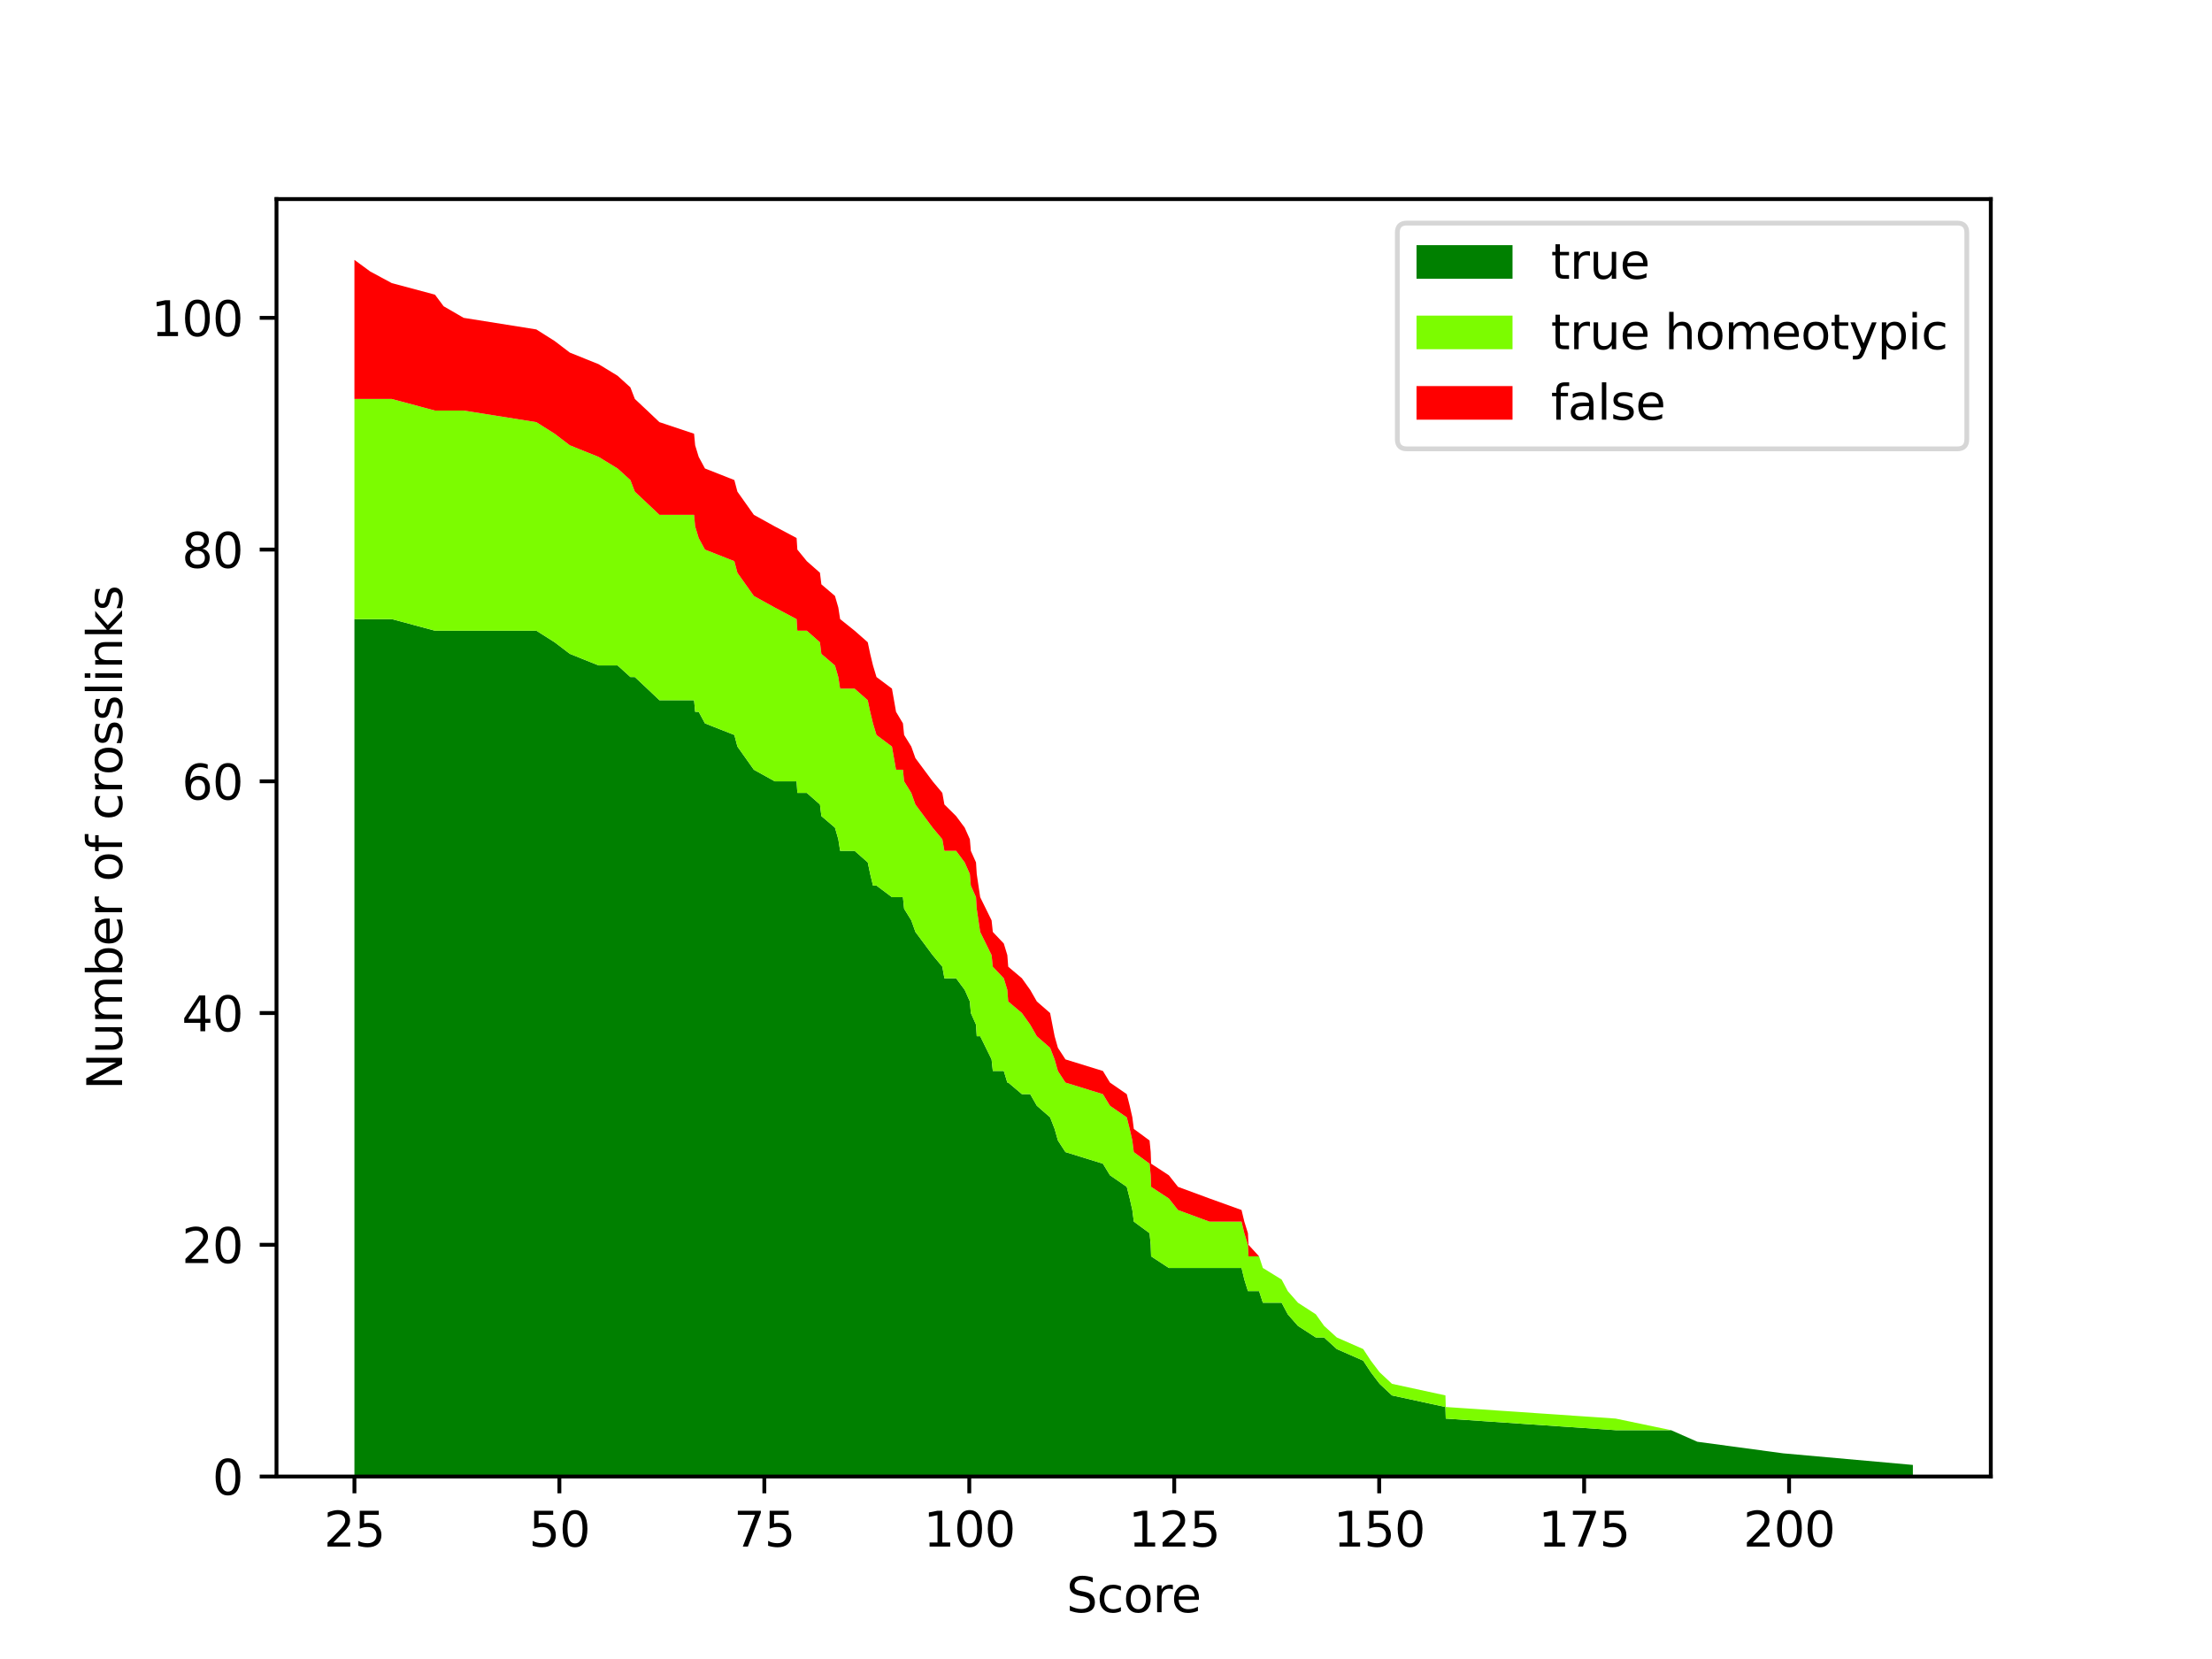 <?xml version="1.0" encoding="utf-8" standalone="no"?>
<!DOCTYPE svg PUBLIC "-//W3C//DTD SVG 1.1//EN"
  "http://www.w3.org/Graphics/SVG/1.1/DTD/svg11.dtd">
<svg xmlns:xlink="http://www.w3.org/1999/xlink" width="460.8pt" height="345.6pt" viewBox="0 0 460.8 345.6" xmlns="http://www.w3.org/2000/svg" version="1.1">
 <defs>
  <style type="text/css">*{stroke-linejoin: round; stroke-linecap: butt}</style>
 </defs>
 <g id="figure_1">
  <g id="patch_1">
   <path d="M 0 345.6 
L 460.8 345.6 
L 460.8 0 
L 0 0 
z
" style="fill: #ffffff"/>
  </g>
  <g id="axes_1">
   <g id="patch_2">
    <path d="M 57.6 307.584 
L 414.72 307.584 
L 414.72 41.472 
L 57.6 41.472 
z
" style="fill: #ffffff"/>
   </g>
   <g id="PolyCollection_1">
    <path d="M 73.833 128.969 
L 73.833 307.584 
L 77.127 307.584 
L 81.608 307.584 
L 90.613 307.584 
L 92.417 307.584 
L 96.591 307.584 
L 111.727 307.584 
L 115.546 307.584 
L 118.71 307.584 
L 124.706 307.584 
L 128.661 307.584 
L 131.322 307.584 
L 132.251 307.584 
L 134.82 307.584 
L 137.366 307.584 
L 144.588 307.584 
L 144.814 307.584 
L 145.551 307.584 
L 146.856 307.584 
L 152.979 307.584 
L 153.616 307.584 
L 157.041 307.584 
L 161.395 307.584 
L 165.944 307.584 
L 166.103 307.584 
L 168.072 307.584 
L 170.811 307.584 
L 171.109 307.584 
L 173.937 307.584 
L 174.639 307.584 
L 175.013 307.584 
L 178.03 307.584 
L 180.771 307.584 
L 181.278 307.584 
L 181.861 307.584 
L 182.59 307.584 
L 185.811 307.584 
L 186.661 307.584 
L 188.098 307.584 
L 188.345 307.584 
L 189.838 307.584 
L 190.699 307.584 
L 194.288 307.584 
L 196.304 307.584 
L 196.736 307.584 
L 199.174 307.584 
L 200.968 307.584 
L 202.04 307.584 
L 202.245 307.584 
L 203.321 307.584 
L 203.475 307.584 
L 204.192 307.584 
L 206.566 307.584 
L 206.822 307.584 
L 209.11 307.584 
L 209.845 307.584 
L 210.033 307.584 
L 212.885 307.584 
L 214.609 307.584 
L 215.993 307.584 
L 218.759 307.584 
L 219.699 307.584 
L 220.382 307.584 
L 221.953 307.584 
L 229.757 307.584 
L 231.226 307.584 
L 234.727 307.584 
L 235.342 307.584 
L 235.888 307.584 
L 236.196 307.584 
L 239.475 307.584 
L 239.714 307.584 
L 239.799 307.584 
L 243.488 307.584 
L 245.401 307.584 
L 251.942 307.584 
L 258.636 307.584 
L 259.217 307.584 
L 259.968 307.584 
L 260.088 307.584 
L 262.291 307.584 
L 263.076 307.584 
L 266.987 307.584 
L 268.268 307.584 
L 270.386 307.584 
L 274.109 307.584 
L 275.834 307.584 
L 278.481 307.584 
L 283.98 307.584 
L 285.568 307.584 
L 287.395 307.584 
L 289.974 307.584 
L 301.109 307.584 
L 301.177 307.584 
L 336.563 307.584 
L 348.107 307.584 
L 353.589 307.584 
L 371.487 307.584 
L 398.487 307.584 
L 398.487 305.17 
L 398.487 305.17 
L 371.487 302.757 
L 353.589 300.343 
L 348.107 297.929 
L 336.563 297.929 
L 301.177 295.515 
L 301.109 293.102 
L 289.974 290.688 
L 287.395 288.274 
L 285.568 285.861 
L 283.98 283.447 
L 278.481 281.033 
L 275.834 278.619 
L 274.109 278.619 
L 270.386 276.206 
L 268.268 273.792 
L 266.987 271.378 
L 263.076 271.378 
L 262.291 268.965 
L 260.088 268.965 
L 259.968 268.965 
L 259.217 266.551 
L 258.636 264.137 
L 251.942 264.137 
L 245.401 264.137 
L 243.488 264.137 
L 239.799 261.723 
L 239.714 259.31 
L 239.475 256.896 
L 236.196 254.482 
L 235.888 252.069 
L 235.342 249.655 
L 234.727 247.241 
L 231.226 244.827 
L 229.757 242.414 
L 221.953 240 
L 220.382 237.586 
L 219.699 235.173 
L 218.759 232.759 
L 215.993 230.345 
L 214.609 227.931 
L 212.885 227.931 
L 210.033 225.518 
L 209.845 225.518 
L 209.11 223.104 
L 206.822 223.104 
L 206.566 220.69 
L 204.192 215.863 
L 203.475 215.863 
L 203.321 213.449 
L 202.245 211.035 
L 202.04 208.622 
L 200.968 206.208 
L 199.174 203.794 
L 196.736 203.794 
L 196.304 201.381 
L 194.288 198.967 
L 190.699 194.139 
L 189.838 191.726 
L 188.345 189.312 
L 188.098 186.898 
L 186.661 186.898 
L 185.811 186.898 
L 182.59 184.485 
L 181.861 184.485 
L 181.278 182.071 
L 180.771 179.657 
L 178.03 177.243 
L 175.013 177.243 
L 174.639 174.83 
L 173.937 172.416 
L 171.109 170.002 
L 170.811 167.589 
L 168.072 165.175 
L 166.103 165.175 
L 165.944 162.761 
L 161.395 162.761 
L 157.041 160.347 
L 153.616 155.52 
L 152.979 153.106 
L 146.856 150.693 
L 145.551 148.279 
L 144.814 148.279 
L 144.588 145.865 
L 137.366 145.865 
L 134.82 143.451 
L 132.251 141.038 
L 131.322 141.038 
L 128.661 138.624 
L 124.706 138.624 
L 118.71 136.21 
L 115.546 133.797 
L 111.727 131.383 
L 96.591 131.383 
L 92.417 131.383 
L 90.613 131.383 
L 81.608 128.969 
L 77.127 128.969 
L 73.833 128.969 
z
" clip-path="url(#p93a9390368)" style="fill: #008000"/>
   </g>
   <g id="PolyCollection_2">
    <path d="M 73.833 83.109 
L 73.833 128.969 
L 77.127 128.969 
L 81.608 128.969 
L 90.613 131.383 
L 92.417 131.383 
L 96.591 131.383 
L 111.727 131.383 
L 115.546 133.797 
L 118.71 136.21 
L 124.706 138.624 
L 128.661 138.624 
L 131.322 141.038 
L 132.251 141.038 
L 134.82 143.451 
L 137.366 145.865 
L 144.588 145.865 
L 144.814 148.279 
L 145.551 148.279 
L 146.856 150.693 
L 152.979 153.106 
L 153.616 155.52 
L 157.041 160.347 
L 161.395 162.761 
L 165.944 162.761 
L 166.103 165.175 
L 168.072 165.175 
L 170.811 167.589 
L 171.109 170.002 
L 173.937 172.416 
L 174.639 174.83 
L 175.013 177.243 
L 178.03 177.243 
L 180.771 179.657 
L 181.278 182.071 
L 181.861 184.485 
L 182.59 184.485 
L 185.811 186.898 
L 186.661 186.898 
L 188.098 186.898 
L 188.345 189.312 
L 189.838 191.726 
L 190.699 194.139 
L 194.288 198.967 
L 196.304 201.381 
L 196.736 203.794 
L 199.174 203.794 
L 200.968 206.208 
L 202.04 208.622 
L 202.245 211.035 
L 203.321 213.449 
L 203.475 215.863 
L 204.192 215.863 
L 206.566 220.69 
L 206.822 223.104 
L 209.11 223.104 
L 209.845 225.518 
L 210.033 225.518 
L 212.885 227.931 
L 214.609 227.931 
L 215.993 230.345 
L 218.759 232.759 
L 219.699 235.173 
L 220.382 237.586 
L 221.953 240 
L 229.757 242.414 
L 231.226 244.827 
L 234.727 247.241 
L 235.342 249.655 
L 235.888 252.069 
L 236.196 254.482 
L 239.475 256.896 
L 239.714 259.31 
L 239.799 261.723 
L 243.488 264.137 
L 245.401 264.137 
L 251.942 264.137 
L 258.636 264.137 
L 259.217 266.551 
L 259.968 268.965 
L 260.088 268.965 
L 262.291 268.965 
L 263.076 271.378 
L 266.987 271.378 
L 268.268 273.792 
L 270.386 276.206 
L 274.109 278.619 
L 275.834 278.619 
L 278.481 281.033 
L 283.98 283.447 
L 285.568 285.861 
L 287.395 288.274 
L 289.974 290.688 
L 301.109 293.102 
L 301.177 295.515 
L 336.563 297.929 
L 348.107 297.929 
L 353.589 300.343 
L 371.487 302.757 
L 398.487 305.17 
L 398.487 305.17 
L 398.487 305.17 
L 371.487 302.757 
L 353.589 300.343 
L 348.107 297.929 
L 336.563 295.515 
L 301.177 293.102 
L 301.109 290.688 
L 289.974 288.274 
L 287.395 285.861 
L 285.568 283.447 
L 283.98 281.033 
L 278.481 278.619 
L 275.834 276.206 
L 274.109 273.792 
L 270.386 271.378 
L 268.268 268.965 
L 266.987 266.551 
L 263.076 264.137 
L 262.291 261.723 
L 260.088 261.723 
L 259.968 259.31 
L 259.217 256.896 
L 258.636 254.482 
L 251.942 254.482 
L 245.401 252.069 
L 243.488 249.655 
L 239.799 247.241 
L 239.714 244.827 
L 239.475 242.414 
L 236.196 240 
L 235.888 237.586 
L 235.342 235.173 
L 234.727 232.759 
L 231.226 230.345 
L 229.757 227.931 
L 221.953 225.518 
L 220.382 223.104 
L 219.699 220.69 
L 218.759 218.277 
L 215.993 215.863 
L 214.609 213.449 
L 212.885 211.035 
L 210.033 208.622 
L 209.845 206.208 
L 209.11 203.794 
L 206.822 201.381 
L 206.566 198.967 
L 204.192 194.139 
L 203.475 189.312 
L 203.321 186.898 
L 202.245 184.485 
L 202.04 182.071 
L 200.968 179.657 
L 199.174 177.243 
L 196.736 177.243 
L 196.304 174.83 
L 194.288 172.416 
L 190.699 167.589 
L 189.838 165.175 
L 188.345 162.761 
L 188.098 160.347 
L 186.661 160.347 
L 185.811 155.52 
L 182.59 153.106 
L 181.861 150.693 
L 181.278 148.279 
L 180.771 145.865 
L 178.03 143.451 
L 175.013 143.451 
L 174.639 141.038 
L 173.937 138.624 
L 171.109 136.21 
L 170.811 133.797 
L 168.072 131.383 
L 166.103 131.383 
L 165.944 128.969 
L 161.395 126.555 
L 157.041 124.142 
L 153.616 119.314 
L 152.979 116.901 
L 146.856 114.487 
L 145.551 112.073 
L 144.814 109.659 
L 144.588 107.246 
L 137.366 107.246 
L 134.82 104.832 
L 132.251 102.418 
L 131.322 100.005 
L 128.661 97.591 
L 124.706 95.177 
L 118.71 92.763 
L 115.546 90.35 
L 111.727 87.936 
L 96.591 85.522 
L 92.417 85.522 
L 90.613 85.522 
L 81.608 83.109 
L 77.127 83.109 
L 73.833 83.109 
z
" clip-path="url(#p93a9390368)" style="fill: #7cfc00"/>
   </g>
   <g id="PolyCollection_3">
    <path d="M 73.833 54.144 
L 73.833 83.109 
L 77.127 83.109 
L 81.608 83.109 
L 90.613 85.522 
L 92.417 85.522 
L 96.591 85.522 
L 111.727 87.936 
L 115.546 90.35 
L 118.71 92.763 
L 124.706 95.177 
L 128.661 97.591 
L 131.322 100.005 
L 132.251 102.418 
L 134.82 104.832 
L 137.366 107.246 
L 144.588 107.246 
L 144.814 109.659 
L 145.551 112.073 
L 146.856 114.487 
L 152.979 116.901 
L 153.616 119.314 
L 157.041 124.142 
L 161.395 126.555 
L 165.944 128.969 
L 166.103 131.383 
L 168.072 131.383 
L 170.811 133.797 
L 171.109 136.21 
L 173.937 138.624 
L 174.639 141.038 
L 175.013 143.451 
L 178.03 143.451 
L 180.771 145.865 
L 181.278 148.279 
L 181.861 150.693 
L 182.59 153.106 
L 185.811 155.52 
L 186.661 160.347 
L 188.098 160.347 
L 188.345 162.761 
L 189.838 165.175 
L 190.699 167.589 
L 194.288 172.416 
L 196.304 174.83 
L 196.736 177.243 
L 199.174 177.243 
L 200.968 179.657 
L 202.04 182.071 
L 202.245 184.485 
L 203.321 186.898 
L 203.475 189.312 
L 204.192 194.139 
L 206.566 198.967 
L 206.822 201.381 
L 209.11 203.794 
L 209.845 206.208 
L 210.033 208.622 
L 212.885 211.035 
L 214.609 213.449 
L 215.993 215.863 
L 218.759 218.277 
L 219.699 220.69 
L 220.382 223.104 
L 221.953 225.518 
L 229.757 227.931 
L 231.226 230.345 
L 234.727 232.759 
L 235.342 235.173 
L 235.888 237.586 
L 236.196 240 
L 239.475 242.414 
L 239.714 244.827 
L 239.799 247.241 
L 243.488 249.655 
L 245.401 252.069 
L 251.942 254.482 
L 258.636 254.482 
L 259.217 256.896 
L 259.968 259.31 
L 260.088 261.723 
L 262.291 261.723 
L 263.076 264.137 
L 266.987 266.551 
L 268.268 268.965 
L 270.386 271.378 
L 274.109 273.792 
L 275.834 276.206 
L 278.481 278.619 
L 283.98 281.033 
L 285.568 283.447 
L 287.395 285.861 
L 289.974 288.274 
L 301.109 290.688 
L 301.177 293.102 
L 336.563 295.515 
L 348.107 297.929 
L 353.589 300.343 
L 371.487 302.757 
L 398.487 305.17 
L 398.487 305.17 
L 398.487 305.17 
L 371.487 302.757 
L 353.589 300.343 
L 348.107 297.929 
L 336.563 295.515 
L 301.177 293.102 
L 301.109 290.688 
L 289.974 288.274 
L 287.395 285.861 
L 285.568 283.447 
L 283.98 281.033 
L 278.481 278.619 
L 275.834 276.206 
L 274.109 273.792 
L 270.386 271.378 
L 268.268 268.965 
L 266.987 266.551 
L 263.076 264.137 
L 262.291 261.723 
L 260.088 259.31 
L 259.968 256.896 
L 259.217 254.482 
L 258.636 252.069 
L 251.942 249.655 
L 245.401 247.241 
L 243.488 244.827 
L 239.799 242.414 
L 239.714 240 
L 239.475 237.586 
L 236.196 235.173 
L 235.888 232.759 
L 235.342 230.345 
L 234.727 227.931 
L 231.226 225.518 
L 229.757 223.104 
L 221.953 220.69 
L 220.382 218.277 
L 219.699 215.863 
L 218.759 211.035 
L 215.993 208.622 
L 214.609 206.208 
L 212.885 203.794 
L 210.033 201.381 
L 209.845 198.967 
L 209.11 196.553 
L 206.822 194.139 
L 206.566 191.726 
L 204.192 186.898 
L 203.475 182.071 
L 203.321 179.657 
L 202.245 177.243 
L 202.04 174.83 
L 200.968 172.416 
L 199.174 170.002 
L 196.736 167.589 
L 196.304 165.175 
L 194.288 162.761 
L 190.699 157.934 
L 189.838 155.52 
L 188.345 153.106 
L 188.098 150.693 
L 186.661 148.279 
L 185.811 143.451 
L 182.59 141.038 
L 181.861 138.624 
L 181.278 136.21 
L 180.771 133.797 
L 178.03 131.383 
L 175.013 128.969 
L 174.639 126.555 
L 173.937 124.142 
L 171.109 121.728 
L 170.811 119.314 
L 168.072 116.901 
L 166.103 114.487 
L 165.944 112.073 
L 161.395 109.659 
L 157.041 107.246 
L 153.616 102.418 
L 152.979 100.005 
L 146.856 97.591 
L 145.551 95.177 
L 144.814 92.763 
L 144.588 90.35 
L 137.366 87.936 
L 134.82 85.522 
L 132.251 83.109 
L 131.322 80.695 
L 128.661 78.281 
L 124.706 75.867 
L 118.71 73.454 
L 115.546 71.04 
L 111.727 68.626 
L 96.591 66.213 
L 92.417 63.799 
L 90.613 61.385 
L 81.608 58.971 
L 77.127 56.558 
L 73.833 54.144 
z
" clip-path="url(#p93a9390368)" style="fill: #ff0000"/>
   </g>
   <g id="matplotlib.axis_1">
    <g id="xtick_1">
     <g id="line2d_1">
      <defs>
       <path id="mae58d9ccd4" d="M 0 0 
L 0 3.5 
" style="stroke: #000000; stroke-width: 0.8"/>
      </defs>
      <g>
       <use xlink:href="#mae58d9ccd4" x="73.836" y="307.584" style="stroke: #000000; stroke-width: 0.8"/>
      </g>
     </g>
     <g id="text_1">
      <!-- 25 -->
      <g transform="translate(67.474 322.182) scale(0.1 -0.1)">
       <defs>
        <path id="DejaVuSans-32" d="M 1228 531 
L 3431 531 
L 3431 0 
L 469 0 
L 469 531 
Q 828 903 1448 1529 
Q 2069 2156 2228 2338 
Q 2531 2678 2651 2914 
Q 2772 3150 2772 3378 
Q 2772 3750 2511 3984 
Q 2250 4219 1831 4219 
Q 1534 4219 1204 4116 
Q 875 4013 500 3803 
L 500 4441 
Q 881 4594 1212 4672 
Q 1544 4750 1819 4750 
Q 2544 4750 2975 4387 
Q 3406 4025 3406 3419 
Q 3406 3131 3298 2873 
Q 3191 2616 2906 2266 
Q 2828 2175 2409 1742 
Q 1991 1309 1228 531 
z
" transform="scale(0.016)"/>
        <path id="DejaVuSans-35" d="M 691 4666 
L 3169 4666 
L 3169 4134 
L 1269 4134 
L 1269 2991 
Q 1406 3038 1543 3061 
Q 1681 3084 1819 3084 
Q 2600 3084 3056 2656 
Q 3513 2228 3513 1497 
Q 3513 744 3044 326 
Q 2575 -91 1722 -91 
Q 1428 -91 1123 -41 
Q 819 9 494 109 
L 494 744 
Q 775 591 1075 516 
Q 1375 441 1709 441 
Q 2250 441 2565 725 
Q 2881 1009 2881 1497 
Q 2881 1984 2565 2268 
Q 2250 2553 1709 2553 
Q 1456 2553 1204 2497 
Q 953 2441 691 2322 
L 691 4666 
z
" transform="scale(0.016)"/>
       </defs>
       <use xlink:href="#DejaVuSans-32"/>
       <use xlink:href="#DejaVuSans-35" x="63.623"/>
      </g>
     </g>
    </g>
    <g id="xtick_2">
     <g id="line2d_2">
      <g>
       <use xlink:href="#mae58d9ccd4" x="116.531" y="307.584" style="stroke: #000000; stroke-width: 0.8"/>
      </g>
     </g>
     <g id="text_2">
      <!-- 50 -->
      <g transform="translate(110.168 322.182) scale(0.1 -0.1)">
       <defs>
        <path id="DejaVuSans-30" d="M 2034 4250 
Q 1547 4250 1301 3770 
Q 1056 3291 1056 2328 
Q 1056 1369 1301 889 
Q 1547 409 2034 409 
Q 2525 409 2770 889 
Q 3016 1369 3016 2328 
Q 3016 3291 2770 3770 
Q 2525 4250 2034 4250 
z
M 2034 4750 
Q 2819 4750 3233 4129 
Q 3647 3509 3647 2328 
Q 3647 1150 3233 529 
Q 2819 -91 2034 -91 
Q 1250 -91 836 529 
Q 422 1150 422 2328 
Q 422 3509 836 4129 
Q 1250 4750 2034 4750 
z
" transform="scale(0.016)"/>
       </defs>
       <use xlink:href="#DejaVuSans-35"/>
       <use xlink:href="#DejaVuSans-30" x="63.623"/>
      </g>
     </g>
    </g>
    <g id="xtick_3">
     <g id="line2d_3">
      <g>
       <use xlink:href="#mae58d9ccd4" x="159.226" y="307.584" style="stroke: #000000; stroke-width: 0.8"/>
      </g>
     </g>
     <g id="text_3">
      <!-- 75 -->
      <g transform="translate(152.863 322.182) scale(0.1 -0.1)">
       <defs>
        <path id="DejaVuSans-37" d="M 525 4666 
L 3525 4666 
L 3525 4397 
L 1831 0 
L 1172 0 
L 2766 4134 
L 525 4134 
L 525 4666 
z
" transform="scale(0.016)"/>
       </defs>
       <use xlink:href="#DejaVuSans-37"/>
       <use xlink:href="#DejaVuSans-35" x="63.623"/>
      </g>
     </g>
    </g>
    <g id="xtick_4">
     <g id="line2d_4">
      <g>
       <use xlink:href="#mae58d9ccd4" x="201.92" y="307.584" style="stroke: #000000; stroke-width: 0.8"/>
      </g>
     </g>
     <g id="text_4">
      <!-- 100 -->
      <g transform="translate(192.377 322.182) scale(0.1 -0.1)">
       <defs>
        <path id="DejaVuSans-31" d="M 794 531 
L 1825 531 
L 1825 4091 
L 703 3866 
L 703 4441 
L 1819 4666 
L 2450 4666 
L 2450 531 
L 3481 531 
L 3481 0 
L 794 0 
L 794 531 
z
" transform="scale(0.016)"/>
       </defs>
       <use xlink:href="#DejaVuSans-31"/>
       <use xlink:href="#DejaVuSans-30" x="63.623"/>
       <use xlink:href="#DejaVuSans-30" x="127.246"/>
      </g>
     </g>
    </g>
    <g id="xtick_5">
     <g id="line2d_5">
      <g>
       <use xlink:href="#mae58d9ccd4" x="244.615" y="307.584" style="stroke: #000000; stroke-width: 0.8"/>
      </g>
     </g>
     <g id="text_5">
      <!-- 125 -->
      <g transform="translate(235.072 322.182) scale(0.1 -0.1)">
       <use xlink:href="#DejaVuSans-31"/>
       <use xlink:href="#DejaVuSans-32" x="63.623"/>
       <use xlink:href="#DejaVuSans-35" x="127.246"/>
      </g>
     </g>
    </g>
    <g id="xtick_6">
     <g id="line2d_6">
      <g>
       <use xlink:href="#mae58d9ccd4" x="287.31" y="307.584" style="stroke: #000000; stroke-width: 0.8"/>
      </g>
     </g>
     <g id="text_6">
      <!-- 150 -->
      <g transform="translate(277.766 322.182) scale(0.1 -0.1)">
       <use xlink:href="#DejaVuSans-31"/>
       <use xlink:href="#DejaVuSans-35" x="63.623"/>
       <use xlink:href="#DejaVuSans-30" x="127.246"/>
      </g>
     </g>
    </g>
    <g id="xtick_7">
     <g id="line2d_7">
      <g>
       <use xlink:href="#mae58d9ccd4" x="330.005" y="307.584" style="stroke: #000000; stroke-width: 0.8"/>
      </g>
     </g>
     <g id="text_7">
      <!-- 175 -->
      <g transform="translate(320.461 322.182) scale(0.1 -0.1)">
       <use xlink:href="#DejaVuSans-31"/>
       <use xlink:href="#DejaVuSans-37" x="63.623"/>
       <use xlink:href="#DejaVuSans-35" x="127.246"/>
      </g>
     </g>
    </g>
    <g id="xtick_8">
     <g id="line2d_8">
      <g>
       <use xlink:href="#mae58d9ccd4" x="372.7" y="307.584" style="stroke: #000000; stroke-width: 0.8"/>
      </g>
     </g>
     <g id="text_8">
      <!-- 200 -->
      <g transform="translate(363.156 322.182) scale(0.1 -0.1)">
       <use xlink:href="#DejaVuSans-32"/>
       <use xlink:href="#DejaVuSans-30" x="63.623"/>
       <use xlink:href="#DejaVuSans-30" x="127.246"/>
      </g>
     </g>
    </g>
    <g id="text_9">
     <!-- Score -->
     <g transform="translate(222.158 335.861) scale(0.1 -0.1)">
      <defs>
       <path id="DejaVuSans-53" d="M 3425 4513 
L 3425 3897 
Q 3066 4069 2747 4153 
Q 2428 4238 2131 4238 
Q 1616 4238 1336 4038 
Q 1056 3838 1056 3469 
Q 1056 3159 1242 3001 
Q 1428 2844 1947 2747 
L 2328 2669 
Q 3034 2534 3370 2195 
Q 3706 1856 3706 1288 
Q 3706 609 3251 259 
Q 2797 -91 1919 -91 
Q 1588 -91 1214 -16 
Q 841 59 441 206 
L 441 856 
Q 825 641 1194 531 
Q 1563 422 1919 422 
Q 2459 422 2753 634 
Q 3047 847 3047 1241 
Q 3047 1584 2836 1778 
Q 2625 1972 2144 2069 
L 1759 2144 
Q 1053 2284 737 2584 
Q 422 2884 422 3419 
Q 422 4038 858 4394 
Q 1294 4750 2059 4750 
Q 2388 4750 2728 4690 
Q 3069 4631 3425 4513 
z
" transform="scale(0.016)"/>
       <path id="DejaVuSans-63" d="M 3122 3366 
L 3122 2828 
Q 2878 2963 2633 3030 
Q 2388 3097 2138 3097 
Q 1578 3097 1268 2742 
Q 959 2388 959 1747 
Q 959 1106 1268 751 
Q 1578 397 2138 397 
Q 2388 397 2633 464 
Q 2878 531 3122 666 
L 3122 134 
Q 2881 22 2623 -34 
Q 2366 -91 2075 -91 
Q 1284 -91 818 406 
Q 353 903 353 1747 
Q 353 2603 823 3093 
Q 1294 3584 2113 3584 
Q 2378 3584 2631 3529 
Q 2884 3475 3122 3366 
z
" transform="scale(0.016)"/>
       <path id="DejaVuSans-6f" d="M 1959 3097 
Q 1497 3097 1228 2736 
Q 959 2375 959 1747 
Q 959 1119 1226 758 
Q 1494 397 1959 397 
Q 2419 397 2687 759 
Q 2956 1122 2956 1747 
Q 2956 2369 2687 2733 
Q 2419 3097 1959 3097 
z
M 1959 3584 
Q 2709 3584 3137 3096 
Q 3566 2609 3566 1747 
Q 3566 888 3137 398 
Q 2709 -91 1959 -91 
Q 1206 -91 779 398 
Q 353 888 353 1747 
Q 353 2609 779 3096 
Q 1206 3584 1959 3584 
z
" transform="scale(0.016)"/>
       <path id="DejaVuSans-72" d="M 2631 2963 
Q 2534 3019 2420 3045 
Q 2306 3072 2169 3072 
Q 1681 3072 1420 2755 
Q 1159 2438 1159 1844 
L 1159 0 
L 581 0 
L 581 3500 
L 1159 3500 
L 1159 2956 
Q 1341 3275 1631 3429 
Q 1922 3584 2338 3584 
Q 2397 3584 2469 3576 
Q 2541 3569 2628 3553 
L 2631 2963 
z
" transform="scale(0.016)"/>
       <path id="DejaVuSans-65" d="M 3597 1894 
L 3597 1613 
L 953 1613 
Q 991 1019 1311 708 
Q 1631 397 2203 397 
Q 2534 397 2845 478 
Q 3156 559 3463 722 
L 3463 178 
Q 3153 47 2828 -22 
Q 2503 -91 2169 -91 
Q 1331 -91 842 396 
Q 353 884 353 1716 
Q 353 2575 817 3079 
Q 1281 3584 2069 3584 
Q 2775 3584 3186 3129 
Q 3597 2675 3597 1894 
z
M 3022 2063 
Q 3016 2534 2758 2815 
Q 2500 3097 2075 3097 
Q 1594 3097 1305 2825 
Q 1016 2553 972 2059 
L 3022 2063 
z
" transform="scale(0.016)"/>
      </defs>
      <use xlink:href="#DejaVuSans-53"/>
      <use xlink:href="#DejaVuSans-63" x="63.477"/>
      <use xlink:href="#DejaVuSans-6f" x="118.457"/>
      <use xlink:href="#DejaVuSans-72" x="179.639"/>
      <use xlink:href="#DejaVuSans-65" x="218.502"/>
     </g>
    </g>
   </g>
   <g id="matplotlib.axis_2">
    <g id="ytick_1">
     <g id="line2d_9">
      <defs>
       <path id="mff2c46c7be" d="M 0 0 
L -3.5 0 
" style="stroke: #000000; stroke-width: 0.8"/>
      </defs>
      <g>
       <use xlink:href="#mff2c46c7be" x="57.6" y="307.584" style="stroke: #000000; stroke-width: 0.8"/>
      </g>
     </g>
     <g id="text_10">
      <!-- 0 -->
      <g transform="translate(44.237 311.383) scale(0.1 -0.1)">
       <use xlink:href="#DejaVuSans-30"/>
      </g>
     </g>
    </g>
    <g id="ytick_2">
     <g id="line2d_10">
      <g>
       <use xlink:href="#mff2c46c7be" x="57.6" y="259.31" style="stroke: #000000; stroke-width: 0.8"/>
      </g>
     </g>
     <g id="text_11">
      <!-- 20 -->
      <g transform="translate(37.875 263.109) scale(0.1 -0.1)">
       <use xlink:href="#DejaVuSans-32"/>
       <use xlink:href="#DejaVuSans-30" x="63.623"/>
      </g>
     </g>
    </g>
    <g id="ytick_3">
     <g id="line2d_11">
      <g>
       <use xlink:href="#mff2c46c7be" x="57.6" y="211.035" style="stroke: #000000; stroke-width: 0.8"/>
      </g>
     </g>
     <g id="text_12">
      <!-- 40 -->
      <g transform="translate(37.875 214.835) scale(0.1 -0.1)">
       <defs>
        <path id="DejaVuSans-34" d="M 2419 4116 
L 825 1625 
L 2419 1625 
L 2419 4116 
z
M 2253 4666 
L 3047 4666 
L 3047 1625 
L 3713 1625 
L 3713 1100 
L 3047 1100 
L 3047 0 
L 2419 0 
L 2419 1100 
L 313 1100 
L 313 1709 
L 2253 4666 
z
" transform="scale(0.016)"/>
       </defs>
       <use xlink:href="#DejaVuSans-34"/>
       <use xlink:href="#DejaVuSans-30" x="63.623"/>
      </g>
     </g>
    </g>
    <g id="ytick_4">
     <g id="line2d_12">
      <g>
       <use xlink:href="#mff2c46c7be" x="57.6" y="162.761" style="stroke: #000000; stroke-width: 0.8"/>
      </g>
     </g>
     <g id="text_13">
      <!-- 60 -->
      <g transform="translate(37.875 166.56) scale(0.1 -0.1)">
       <defs>
        <path id="DejaVuSans-36" d="M 2113 2584 
Q 1688 2584 1439 2293 
Q 1191 2003 1191 1497 
Q 1191 994 1439 701 
Q 1688 409 2113 409 
Q 2538 409 2786 701 
Q 3034 994 3034 1497 
Q 3034 2003 2786 2293 
Q 2538 2584 2113 2584 
z
M 3366 4563 
L 3366 3988 
Q 3128 4100 2886 4159 
Q 2644 4219 2406 4219 
Q 1781 4219 1451 3797 
Q 1122 3375 1075 2522 
Q 1259 2794 1537 2939 
Q 1816 3084 2150 3084 
Q 2853 3084 3261 2657 
Q 3669 2231 3669 1497 
Q 3669 778 3244 343 
Q 2819 -91 2113 -91 
Q 1303 -91 875 529 
Q 447 1150 447 2328 
Q 447 3434 972 4092 
Q 1497 4750 2381 4750 
Q 2619 4750 2861 4703 
Q 3103 4656 3366 4563 
z
" transform="scale(0.016)"/>
       </defs>
       <use xlink:href="#DejaVuSans-36"/>
       <use xlink:href="#DejaVuSans-30" x="63.623"/>
      </g>
     </g>
    </g>
    <g id="ytick_5">
     <g id="line2d_13">
      <g>
       <use xlink:href="#mff2c46c7be" x="57.6" y="114.487" style="stroke: #000000; stroke-width: 0.8"/>
      </g>
     </g>
     <g id="text_14">
      <!-- 80 -->
      <g transform="translate(37.875 118.286) scale(0.1 -0.1)">
       <defs>
        <path id="DejaVuSans-38" d="M 2034 2216 
Q 1584 2216 1326 1975 
Q 1069 1734 1069 1313 
Q 1069 891 1326 650 
Q 1584 409 2034 409 
Q 2484 409 2743 651 
Q 3003 894 3003 1313 
Q 3003 1734 2745 1975 
Q 2488 2216 2034 2216 
z
M 1403 2484 
Q 997 2584 770 2862 
Q 544 3141 544 3541 
Q 544 4100 942 4425 
Q 1341 4750 2034 4750 
Q 2731 4750 3128 4425 
Q 3525 4100 3525 3541 
Q 3525 3141 3298 2862 
Q 3072 2584 2669 2484 
Q 3125 2378 3379 2068 
Q 3634 1759 3634 1313 
Q 3634 634 3220 271 
Q 2806 -91 2034 -91 
Q 1263 -91 848 271 
Q 434 634 434 1313 
Q 434 1759 690 2068 
Q 947 2378 1403 2484 
z
M 1172 3481 
Q 1172 3119 1398 2916 
Q 1625 2713 2034 2713 
Q 2441 2713 2670 2916 
Q 2900 3119 2900 3481 
Q 2900 3844 2670 4047 
Q 2441 4250 2034 4250 
Q 1625 4250 1398 4047 
Q 1172 3844 1172 3481 
z
" transform="scale(0.016)"/>
       </defs>
       <use xlink:href="#DejaVuSans-38"/>
       <use xlink:href="#DejaVuSans-30" x="63.623"/>
      </g>
     </g>
    </g>
    <g id="ytick_6">
     <g id="line2d_14">
      <g>
       <use xlink:href="#mff2c46c7be" x="57.6" y="66.213" style="stroke: #000000; stroke-width: 0.8"/>
      </g>
     </g>
     <g id="text_15">
      <!-- 100 -->
      <g transform="translate(31.512 70.012) scale(0.1 -0.1)">
       <use xlink:href="#DejaVuSans-31"/>
       <use xlink:href="#DejaVuSans-30" x="63.623"/>
       <use xlink:href="#DejaVuSans-30" x="127.246"/>
      </g>
     </g>
    </g>
    <g id="text_16">
     <!-- Number of crosslinks -->
     <g transform="translate(25.433 227.019) rotate(-90) scale(0.1 -0.1)">
      <defs>
       <path id="DejaVuSans-4e" d="M 628 4666 
L 1478 4666 
L 3547 763 
L 3547 4666 
L 4159 4666 
L 4159 0 
L 3309 0 
L 1241 3903 
L 1241 0 
L 628 0 
L 628 4666 
z
" transform="scale(0.016)"/>
       <path id="DejaVuSans-75" d="M 544 1381 
L 544 3500 
L 1119 3500 
L 1119 1403 
Q 1119 906 1312 657 
Q 1506 409 1894 409 
Q 2359 409 2629 706 
Q 2900 1003 2900 1516 
L 2900 3500 
L 3475 3500 
L 3475 0 
L 2900 0 
L 2900 538 
Q 2691 219 2414 64 
Q 2138 -91 1772 -91 
Q 1169 -91 856 284 
Q 544 659 544 1381 
z
M 1991 3584 
L 1991 3584 
z
" transform="scale(0.016)"/>
       <path id="DejaVuSans-6d" d="M 3328 2828 
Q 3544 3216 3844 3400 
Q 4144 3584 4550 3584 
Q 5097 3584 5394 3201 
Q 5691 2819 5691 2113 
L 5691 0 
L 5113 0 
L 5113 2094 
Q 5113 2597 4934 2840 
Q 4756 3084 4391 3084 
Q 3944 3084 3684 2787 
Q 3425 2491 3425 1978 
L 3425 0 
L 2847 0 
L 2847 2094 
Q 2847 2600 2669 2842 
Q 2491 3084 2119 3084 
Q 1678 3084 1418 2786 
Q 1159 2488 1159 1978 
L 1159 0 
L 581 0 
L 581 3500 
L 1159 3500 
L 1159 2956 
Q 1356 3278 1631 3431 
Q 1906 3584 2284 3584 
Q 2666 3584 2933 3390 
Q 3200 3197 3328 2828 
z
" transform="scale(0.016)"/>
       <path id="DejaVuSans-62" d="M 3116 1747 
Q 3116 2381 2855 2742 
Q 2594 3103 2138 3103 
Q 1681 3103 1420 2742 
Q 1159 2381 1159 1747 
Q 1159 1113 1420 752 
Q 1681 391 2138 391 
Q 2594 391 2855 752 
Q 3116 1113 3116 1747 
z
M 1159 2969 
Q 1341 3281 1617 3432 
Q 1894 3584 2278 3584 
Q 2916 3584 3314 3078 
Q 3713 2572 3713 1747 
Q 3713 922 3314 415 
Q 2916 -91 2278 -91 
Q 1894 -91 1617 61 
Q 1341 213 1159 525 
L 1159 0 
L 581 0 
L 581 4863 
L 1159 4863 
L 1159 2969 
z
" transform="scale(0.016)"/>
       <path id="DejaVuSans-20" transform="scale(0.016)"/>
       <path id="DejaVuSans-66" d="M 2375 4863 
L 2375 4384 
L 1825 4384 
Q 1516 4384 1395 4259 
Q 1275 4134 1275 3809 
L 1275 3500 
L 2222 3500 
L 2222 3053 
L 1275 3053 
L 1275 0 
L 697 0 
L 697 3053 
L 147 3053 
L 147 3500 
L 697 3500 
L 697 3744 
Q 697 4328 969 4595 
Q 1241 4863 1831 4863 
L 2375 4863 
z
" transform="scale(0.016)"/>
       <path id="DejaVuSans-73" d="M 2834 3397 
L 2834 2853 
Q 2591 2978 2328 3040 
Q 2066 3103 1784 3103 
Q 1356 3103 1142 2972 
Q 928 2841 928 2578 
Q 928 2378 1081 2264 
Q 1234 2150 1697 2047 
L 1894 2003 
Q 2506 1872 2764 1633 
Q 3022 1394 3022 966 
Q 3022 478 2636 193 
Q 2250 -91 1575 -91 
Q 1294 -91 989 -36 
Q 684 19 347 128 
L 347 722 
Q 666 556 975 473 
Q 1284 391 1588 391 
Q 1994 391 2212 530 
Q 2431 669 2431 922 
Q 2431 1156 2273 1281 
Q 2116 1406 1581 1522 
L 1381 1569 
Q 847 1681 609 1914 
Q 372 2147 372 2553 
Q 372 3047 722 3315 
Q 1072 3584 1716 3584 
Q 2034 3584 2315 3537 
Q 2597 3491 2834 3397 
z
" transform="scale(0.016)"/>
       <path id="DejaVuSans-6c" d="M 603 4863 
L 1178 4863 
L 1178 0 
L 603 0 
L 603 4863 
z
" transform="scale(0.016)"/>
       <path id="DejaVuSans-69" d="M 603 3500 
L 1178 3500 
L 1178 0 
L 603 0 
L 603 3500 
z
M 603 4863 
L 1178 4863 
L 1178 4134 
L 603 4134 
L 603 4863 
z
" transform="scale(0.016)"/>
       <path id="DejaVuSans-6e" d="M 3513 2113 
L 3513 0 
L 2938 0 
L 2938 2094 
Q 2938 2591 2744 2837 
Q 2550 3084 2163 3084 
Q 1697 3084 1428 2787 
Q 1159 2491 1159 1978 
L 1159 0 
L 581 0 
L 581 3500 
L 1159 3500 
L 1159 2956 
Q 1366 3272 1645 3428 
Q 1925 3584 2291 3584 
Q 2894 3584 3203 3211 
Q 3513 2838 3513 2113 
z
" transform="scale(0.016)"/>
       <path id="DejaVuSans-6b" d="M 581 4863 
L 1159 4863 
L 1159 1991 
L 2875 3500 
L 3609 3500 
L 1753 1863 
L 3688 0 
L 2938 0 
L 1159 1709 
L 1159 0 
L 581 0 
L 581 4863 
z
" transform="scale(0.016)"/>
      </defs>
      <use xlink:href="#DejaVuSans-4e"/>
      <use xlink:href="#DejaVuSans-75" x="74.805"/>
      <use xlink:href="#DejaVuSans-6d" x="138.184"/>
      <use xlink:href="#DejaVuSans-62" x="235.596"/>
      <use xlink:href="#DejaVuSans-65" x="299.072"/>
      <use xlink:href="#DejaVuSans-72" x="360.596"/>
      <use xlink:href="#DejaVuSans-20" x="401.709"/>
      <use xlink:href="#DejaVuSans-6f" x="433.496"/>
      <use xlink:href="#DejaVuSans-66" x="494.678"/>
      <use xlink:href="#DejaVuSans-20" x="529.883"/>
      <use xlink:href="#DejaVuSans-63" x="561.67"/>
      <use xlink:href="#DejaVuSans-72" x="616.65"/>
      <use xlink:href="#DejaVuSans-6f" x="655.514"/>
      <use xlink:href="#DejaVuSans-73" x="716.695"/>
      <use xlink:href="#DejaVuSans-73" x="768.795"/>
      <use xlink:href="#DejaVuSans-6c" x="820.895"/>
      <use xlink:href="#DejaVuSans-69" x="848.678"/>
      <use xlink:href="#DejaVuSans-6e" x="876.461"/>
      <use xlink:href="#DejaVuSans-6b" x="939.84"/>
      <use xlink:href="#DejaVuSans-73" x="997.75"/>
     </g>
    </g>
   </g>
   <g id="patch_3">
    <path d="M 57.6 307.584 
L 57.6 41.472 
" style="fill: none; stroke: #000000; stroke-width: 0.8; stroke-linejoin: miter; stroke-linecap: square"/>
   </g>
   <g id="patch_4">
    <path d="M 414.72 307.584 
L 414.72 41.472 
" style="fill: none; stroke: #000000; stroke-width: 0.8; stroke-linejoin: miter; stroke-linecap: square"/>
   </g>
   <g id="patch_5">
    <path d="M 57.6 307.584 
L 414.72 307.584 
" style="fill: none; stroke: #000000; stroke-width: 0.8; stroke-linejoin: miter; stroke-linecap: square"/>
   </g>
   <g id="patch_6">
    <path d="M 57.6 41.472 
L 414.72 41.472 
" style="fill: none; stroke: #000000; stroke-width: 0.8; stroke-linejoin: miter; stroke-linecap: square"/>
   </g>
   <g id="legend_1">
    <g id="patch_7">
     <path d="M 293.087 93.506 
L 407.72 93.506 
Q 409.72 93.506 409.72 91.506 
L 409.72 48.472 
Q 409.72 46.472 407.72 46.472 
L 293.087 46.472 
Q 291.087 46.472 291.087 48.472 
L 291.087 91.506 
Q 291.087 93.506 293.087 93.506 
z
" style="fill: #ffffff; opacity: 0.8; stroke: #cccccc; stroke-linejoin: miter"/>
    </g>
    <g id="patch_8">
     <path d="M 295.087 58.07 
L 315.087 58.07 
L 315.087 51.07 
L 295.087 51.07 
z
" style="fill: #008000"/>
    </g>
    <g id="text_17">
     <!-- true -->
     <g transform="translate(323.087 58.07) scale(0.1 -0.1)">
      <defs>
       <path id="DejaVuSans-74" d="M 1172 4494 
L 1172 3500 
L 2356 3500 
L 2356 3053 
L 1172 3053 
L 1172 1153 
Q 1172 725 1289 603 
Q 1406 481 1766 481 
L 2356 481 
L 2356 0 
L 1766 0 
Q 1100 0 847 248 
Q 594 497 594 1153 
L 594 3053 
L 172 3053 
L 172 3500 
L 594 3500 
L 594 4494 
L 1172 4494 
z
" transform="scale(0.016)"/>
      </defs>
      <use xlink:href="#DejaVuSans-74"/>
      <use xlink:href="#DejaVuSans-72" x="39.209"/>
      <use xlink:href="#DejaVuSans-75" x="80.322"/>
      <use xlink:href="#DejaVuSans-65" x="143.701"/>
     </g>
    </g>
    <g id="patch_9">
     <path d="M 295.087 72.749 
L 315.087 72.749 
L 315.087 65.749 
L 295.087 65.749 
z
" style="fill: #7cfc00"/>
    </g>
    <g id="text_18">
     <!-- true homeotypic -->
     <g transform="translate(323.087 72.749) scale(0.1 -0.1)">
      <defs>
       <path id="DejaVuSans-68" d="M 3513 2113 
L 3513 0 
L 2938 0 
L 2938 2094 
Q 2938 2591 2744 2837 
Q 2550 3084 2163 3084 
Q 1697 3084 1428 2787 
Q 1159 2491 1159 1978 
L 1159 0 
L 581 0 
L 581 4863 
L 1159 4863 
L 1159 2956 
Q 1366 3272 1645 3428 
Q 1925 3584 2291 3584 
Q 2894 3584 3203 3211 
Q 3513 2838 3513 2113 
z
" transform="scale(0.016)"/>
       <path id="DejaVuSans-79" d="M 2059 -325 
Q 1816 -950 1584 -1140 
Q 1353 -1331 966 -1331 
L 506 -1331 
L 506 -850 
L 844 -850 
Q 1081 -850 1212 -737 
Q 1344 -625 1503 -206 
L 1606 56 
L 191 3500 
L 800 3500 
L 1894 763 
L 2988 3500 
L 3597 3500 
L 2059 -325 
z
" transform="scale(0.016)"/>
       <path id="DejaVuSans-70" d="M 1159 525 
L 1159 -1331 
L 581 -1331 
L 581 3500 
L 1159 3500 
L 1159 2969 
Q 1341 3281 1617 3432 
Q 1894 3584 2278 3584 
Q 2916 3584 3314 3078 
Q 3713 2572 3713 1747 
Q 3713 922 3314 415 
Q 2916 -91 2278 -91 
Q 1894 -91 1617 61 
Q 1341 213 1159 525 
z
M 3116 1747 
Q 3116 2381 2855 2742 
Q 2594 3103 2138 3103 
Q 1681 3103 1420 2742 
Q 1159 2381 1159 1747 
Q 1159 1113 1420 752 
Q 1681 391 2138 391 
Q 2594 391 2855 752 
Q 3116 1113 3116 1747 
z
" transform="scale(0.016)"/>
      </defs>
      <use xlink:href="#DejaVuSans-74"/>
      <use xlink:href="#DejaVuSans-72" x="39.209"/>
      <use xlink:href="#DejaVuSans-75" x="80.322"/>
      <use xlink:href="#DejaVuSans-65" x="143.701"/>
      <use xlink:href="#DejaVuSans-20" x="205.225"/>
      <use xlink:href="#DejaVuSans-68" x="237.012"/>
      <use xlink:href="#DejaVuSans-6f" x="300.391"/>
      <use xlink:href="#DejaVuSans-6d" x="361.572"/>
      <use xlink:href="#DejaVuSans-65" x="458.984"/>
      <use xlink:href="#DejaVuSans-6f" x="520.508"/>
      <use xlink:href="#DejaVuSans-74" x="581.689"/>
      <use xlink:href="#DejaVuSans-79" x="620.898"/>
      <use xlink:href="#DejaVuSans-70" x="680.078"/>
      <use xlink:href="#DejaVuSans-69" x="743.555"/>
      <use xlink:href="#DejaVuSans-63" x="771.338"/>
     </g>
    </g>
    <g id="patch_10">
     <path d="M 295.087 87.427 
L 315.087 87.427 
L 315.087 80.427 
L 295.087 80.427 
z
" style="fill: #ff0000"/>
    </g>
    <g id="text_19">
     <!-- false -->
     <g transform="translate(323.087 87.427) scale(0.1 -0.1)">
      <defs>
       <path id="DejaVuSans-61" d="M 2194 1759 
Q 1497 1759 1228 1600 
Q 959 1441 959 1056 
Q 959 750 1161 570 
Q 1363 391 1709 391 
Q 2188 391 2477 730 
Q 2766 1069 2766 1631 
L 2766 1759 
L 2194 1759 
z
M 3341 1997 
L 3341 0 
L 2766 0 
L 2766 531 
Q 2569 213 2275 61 
Q 1981 -91 1556 -91 
Q 1019 -91 701 211 
Q 384 513 384 1019 
Q 384 1609 779 1909 
Q 1175 2209 1959 2209 
L 2766 2209 
L 2766 2266 
Q 2766 2663 2505 2880 
Q 2244 3097 1772 3097 
Q 1472 3097 1187 3025 
Q 903 2953 641 2809 
L 641 3341 
Q 956 3463 1253 3523 
Q 1550 3584 1831 3584 
Q 2591 3584 2966 3190 
Q 3341 2797 3341 1997 
z
" transform="scale(0.016)"/>
      </defs>
      <use xlink:href="#DejaVuSans-66"/>
      <use xlink:href="#DejaVuSans-61" x="35.205"/>
      <use xlink:href="#DejaVuSans-6c" x="96.484"/>
      <use xlink:href="#DejaVuSans-73" x="124.268"/>
      <use xlink:href="#DejaVuSans-65" x="176.367"/>
     </g>
    </g>
   </g>
  </g>
 </g>
 <defs>
  <clipPath id="p93a9390368">
   <rect x="57.6" y="41.472" width="357.12" height="266.112"/>
  </clipPath>
 </defs>
</svg>

